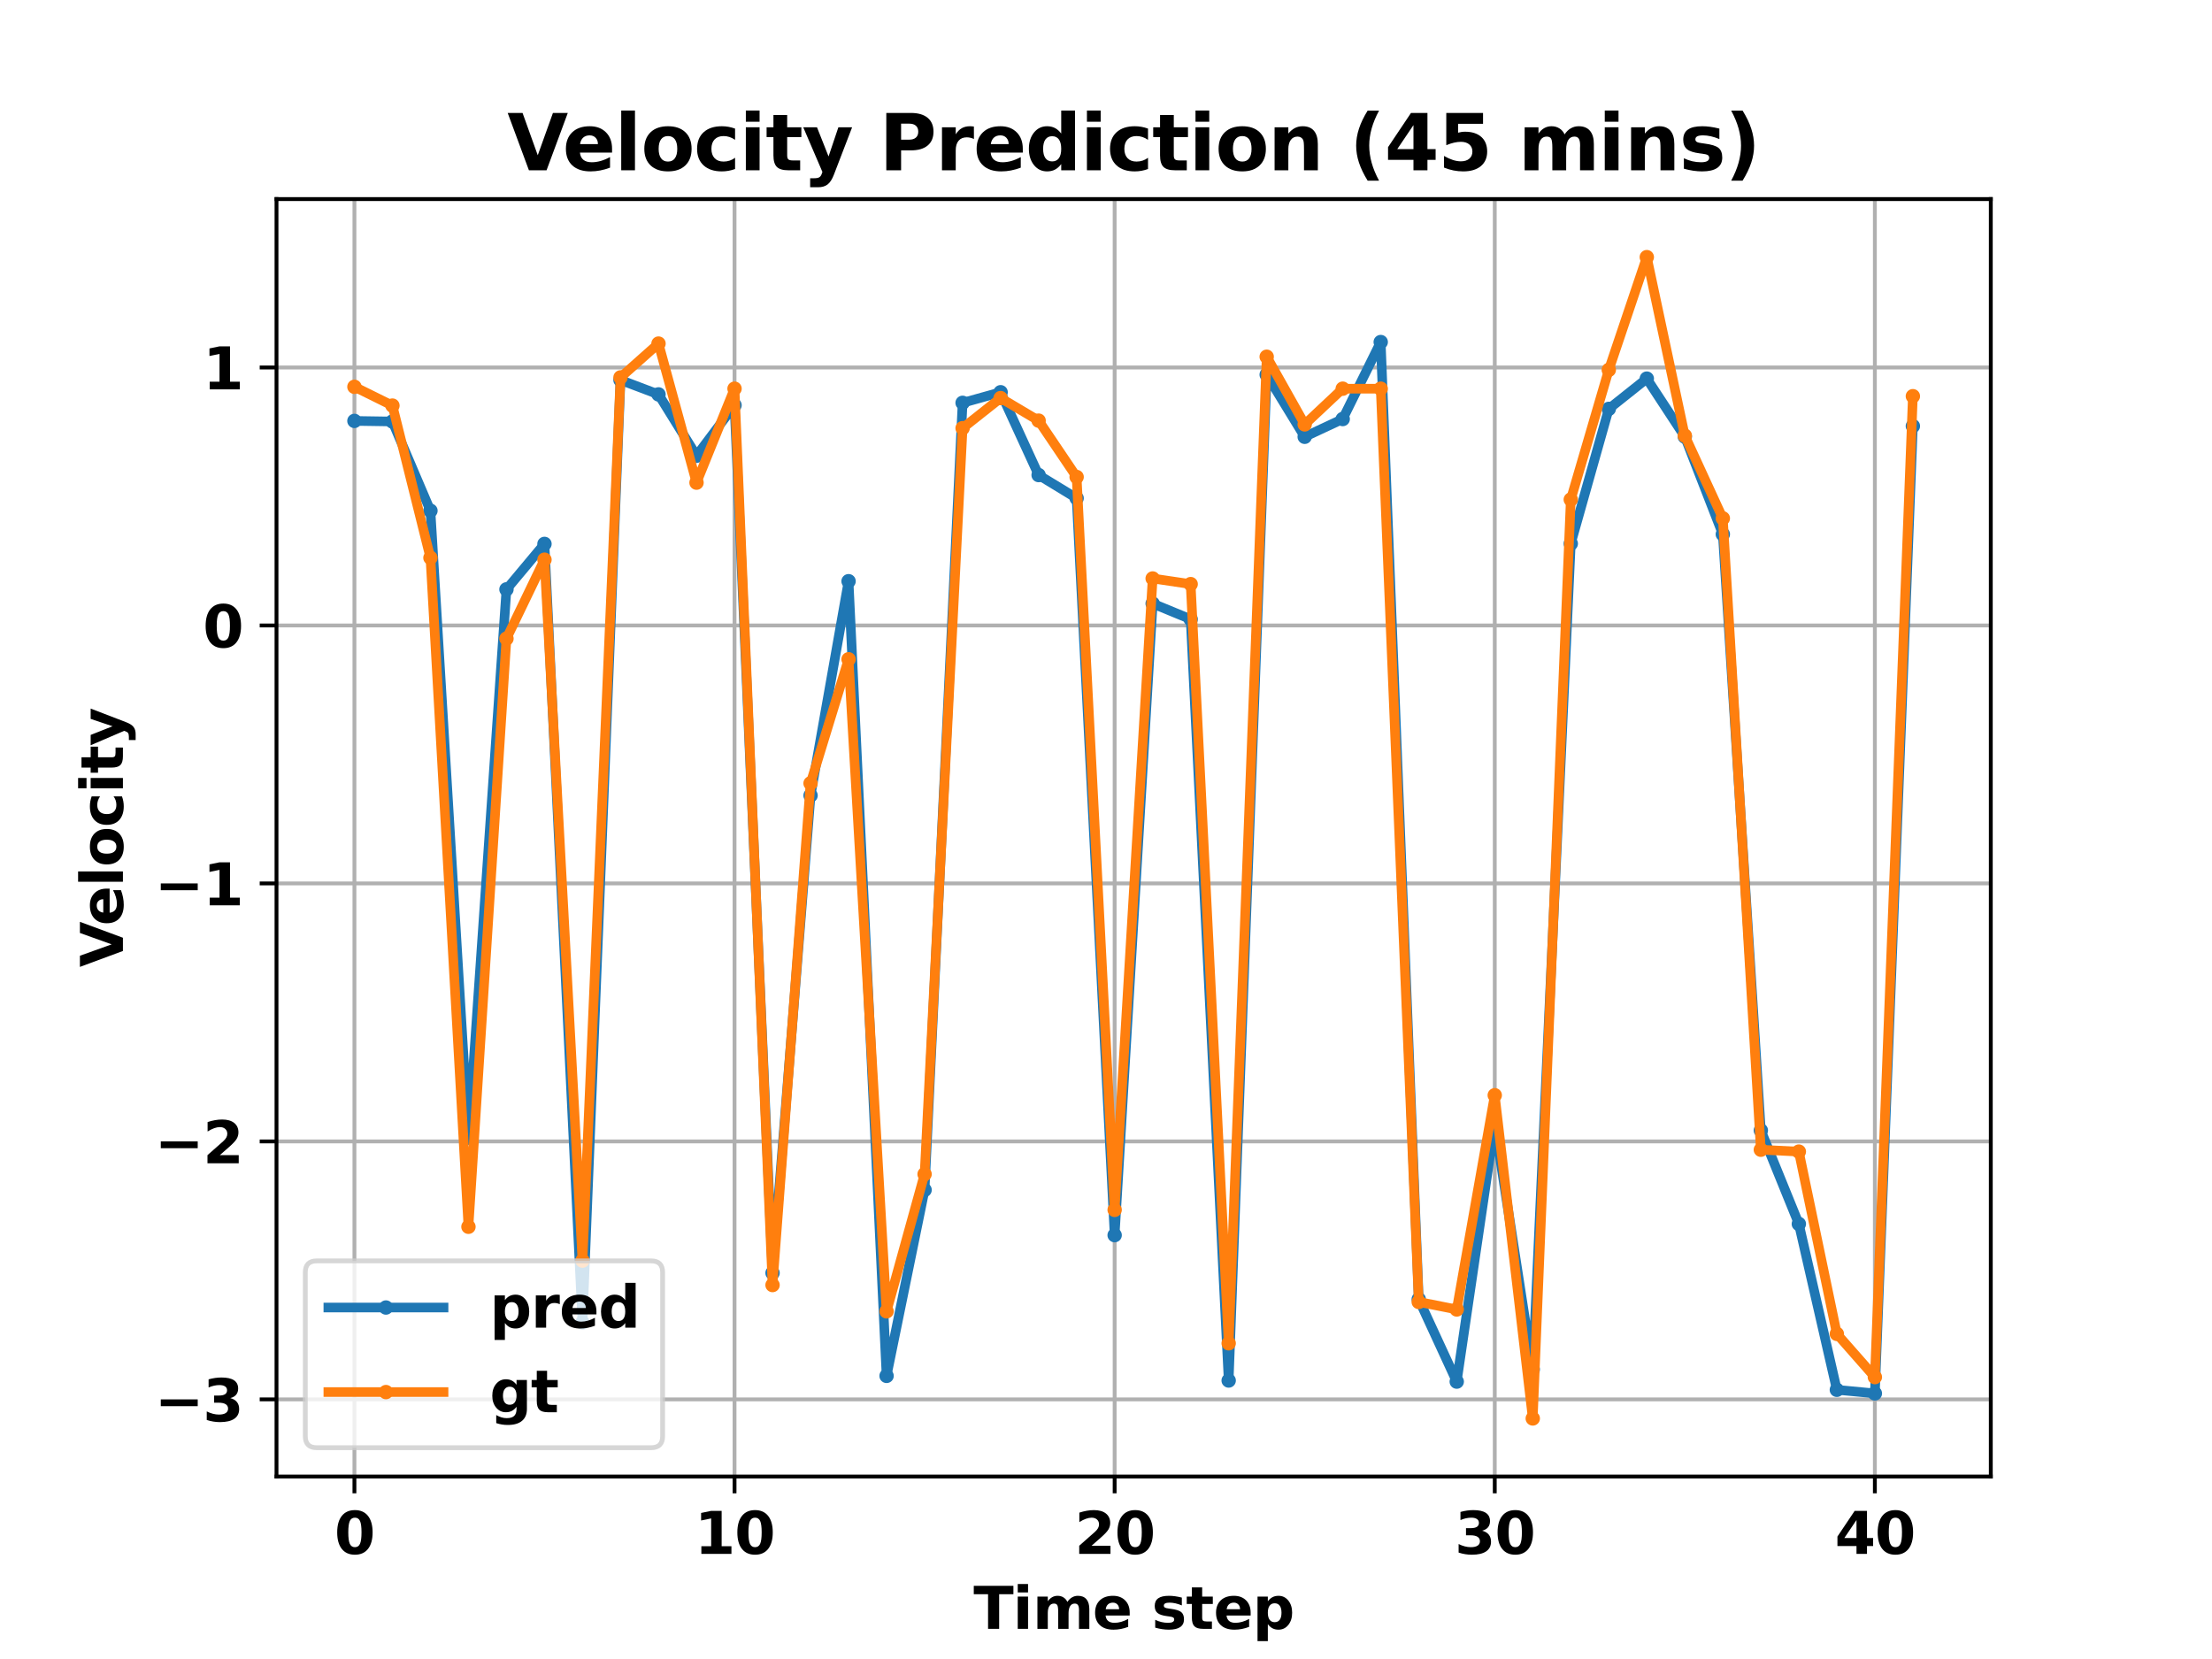 <?xml version="1.0" encoding="utf-8" standalone="no"?>
<!DOCTYPE svg PUBLIC "-//W3C//DTD SVG 1.1//EN"
  "http://www.w3.org/Graphics/SVG/1.1/DTD/svg11.dtd">
<svg xmlns:xlink="http://www.w3.org/1999/xlink" width="460.8pt" height="345.6pt" viewBox="0 0 460.8 345.6" xmlns="http://www.w3.org/2000/svg" version="1.1">
 <defs>
  <style type="text/css">*{stroke-linejoin: round; stroke-linecap: butt}</style>
 </defs>
 <g id="figure_1">
  <g id="patch_1">
   <path d="M 0 345.6 
L 460.8 345.6 
L 460.8 0 
L 0 0 
z
" style="fill: #ffffff"/>
  </g>
  <g id="axes_1">
   <g id="patch_2">
    <path d="M 57.6 307.584 
L 414.72 307.584 
L 414.72 41.472 
L 57.6 41.472 
z
" style="fill: #ffffff"/>
   </g>
   <g id="matplotlib.axis_1">
    <g id="xtick_1">
     <g id="line2d_1">
      <path d="M 73.833 307.584 
L 73.833 41.472 
" clip-path="url(#p8aa0b5c4ce)" style="fill: none; stroke: #b0b0b0; stroke-width: 0.8; stroke-linecap: square"/>
     </g>
     <g id="line2d_2">
      <defs>
       <path id="m6b1574dd59" d="M 0 0 
L 0 3.5 
" style="stroke: #000000; stroke-width: 0.8"/>
      </defs>
      <g>
       <use xlink:href="#m6b1574dd59" x="73.833" y="307.584" style="stroke: #000000; stroke-width: 0.8"/>
      </g>
     </g>
     <g id="text_1">
      <!-- 0 -->
      <g transform="translate(69.658 323.702) scale(0.12 -0.12)">
       <defs>
        <path id="DejaVuSans-Bold-30" d="M 2944 2338 
Q 2944 3213 2780 3570 
Q 2616 3928 2228 3928 
Q 1841 3928 1675 3570 
Q 1509 3213 1509 2338 
Q 1509 1453 1675 1090 
Q 1841 728 2228 728 
Q 2613 728 2778 1090 
Q 2944 1453 2944 2338 
z
M 4147 2328 
Q 4147 1169 3647 539 
Q 3147 -91 2228 -91 
Q 1306 -91 806 539 
Q 306 1169 306 2328 
Q 306 3491 806 4120 
Q 1306 4750 2228 4750 
Q 3147 4750 3647 4120 
Q 4147 3491 4147 2328 
z
" transform="scale(0.016)"/>
       </defs>
       <use xlink:href="#DejaVuSans-Bold-30"/>
      </g>
     </g>
    </g>
    <g id="xtick_2">
     <g id="line2d_3">
      <path d="M 153.017 307.584 
L 153.017 41.472 
" clip-path="url(#p8aa0b5c4ce)" style="fill: none; stroke: #b0b0b0; stroke-width: 0.8; stroke-linecap: square"/>
     </g>
     <g id="line2d_4">
      <g>
       <use xlink:href="#m6b1574dd59" x="153.017" y="307.584" style="stroke: #000000; stroke-width: 0.8"/>
      </g>
     </g>
     <g id="text_2">
      <!-- 10 -->
      <g transform="translate(144.667 323.702) scale(0.12 -0.12)">
       <defs>
        <path id="DejaVuSans-Bold-31" d="M 750 831 
L 1813 831 
L 1813 3847 
L 722 3622 
L 722 4441 
L 1806 4666 
L 2950 4666 
L 2950 831 
L 4013 831 
L 4013 0 
L 750 0 
L 750 831 
z
" transform="scale(0.016)"/>
       </defs>
       <use xlink:href="#DejaVuSans-Bold-31"/>
       <use xlink:href="#DejaVuSans-Bold-30" x="69.58"/>
      </g>
     </g>
    </g>
    <g id="xtick_3">
     <g id="line2d_5">
      <path d="M 232.201 307.584 
L 232.201 41.472 
" clip-path="url(#p8aa0b5c4ce)" style="fill: none; stroke: #b0b0b0; stroke-width: 0.8; stroke-linecap: square"/>
     </g>
     <g id="line2d_6">
      <g>
       <use xlink:href="#m6b1574dd59" x="232.201" y="307.584" style="stroke: #000000; stroke-width: 0.8"/>
      </g>
     </g>
     <g id="text_3">
      <!-- 20 -->
      <g transform="translate(223.851 323.702) scale(0.12 -0.12)">
       <defs>
        <path id="DejaVuSans-Bold-32" d="M 1844 884 
L 3897 884 
L 3897 0 
L 506 0 
L 506 884 
L 2209 2388 
Q 2438 2594 2547 2791 
Q 2656 2988 2656 3200 
Q 2656 3528 2436 3728 
Q 2216 3928 1850 3928 
Q 1569 3928 1234 3808 
Q 900 3688 519 3450 
L 519 4475 
Q 925 4609 1322 4679 
Q 1719 4750 2100 4750 
Q 2938 4750 3402 4381 
Q 3866 4013 3866 3353 
Q 3866 2972 3669 2642 
Q 3472 2313 2841 1759 
L 1844 884 
z
" transform="scale(0.016)"/>
       </defs>
       <use xlink:href="#DejaVuSans-Bold-32"/>
       <use xlink:href="#DejaVuSans-Bold-30" x="69.58"/>
      </g>
     </g>
    </g>
    <g id="xtick_4">
     <g id="line2d_7">
      <path d="M 311.385 307.584 
L 311.385 41.472 
" clip-path="url(#p8aa0b5c4ce)" style="fill: none; stroke: #b0b0b0; stroke-width: 0.8; stroke-linecap: square"/>
     </g>
     <g id="line2d_8">
      <g>
       <use xlink:href="#m6b1574dd59" x="311.385" y="307.584" style="stroke: #000000; stroke-width: 0.8"/>
      </g>
     </g>
     <g id="text_4">
      <!-- 30 -->
      <g transform="translate(303.035 323.702) scale(0.12 -0.12)">
       <defs>
        <path id="DejaVuSans-Bold-33" d="M 2981 2516 
Q 3453 2394 3698 2092 
Q 3944 1791 3944 1325 
Q 3944 631 3412 270 
Q 2881 -91 1863 -91 
Q 1503 -91 1142 -33 
Q 781 25 428 141 
L 428 1069 
Q 766 900 1098 814 
Q 1431 728 1753 728 
Q 2231 728 2486 893 
Q 2741 1059 2741 1369 
Q 2741 1688 2480 1852 
Q 2219 2016 1709 2016 
L 1228 2016 
L 1228 2791 
L 1734 2791 
Q 2188 2791 2409 2933 
Q 2631 3075 2631 3366 
Q 2631 3634 2415 3781 
Q 2200 3928 1806 3928 
Q 1516 3928 1219 3862 
Q 922 3797 628 3669 
L 628 4550 
Q 984 4650 1334 4700 
Q 1684 4750 2022 4750 
Q 2931 4750 3382 4451 
Q 3834 4153 3834 3553 
Q 3834 3144 3618 2883 
Q 3403 2622 2981 2516 
z
" transform="scale(0.016)"/>
       </defs>
       <use xlink:href="#DejaVuSans-Bold-33"/>
       <use xlink:href="#DejaVuSans-Bold-30" x="69.58"/>
      </g>
     </g>
    </g>
    <g id="xtick_5">
     <g id="line2d_9">
      <path d="M 390.569 307.584 
L 390.569 41.472 
" clip-path="url(#p8aa0b5c4ce)" style="fill: none; stroke: #b0b0b0; stroke-width: 0.8; stroke-linecap: square"/>
     </g>
     <g id="line2d_10">
      <g>
       <use xlink:href="#m6b1574dd59" x="390.569" y="307.584" style="stroke: #000000; stroke-width: 0.8"/>
      </g>
     </g>
     <g id="text_5">
      <!-- 40 -->
      <g transform="translate(382.219 323.702) scale(0.12 -0.12)">
       <defs>
        <path id="DejaVuSans-Bold-34" d="M 2356 3675 
L 1038 1722 
L 2356 1722 
L 2356 3675 
z
M 2156 4666 
L 3494 4666 
L 3494 1722 
L 4159 1722 
L 4159 850 
L 3494 850 
L 3494 0 
L 2356 0 
L 2356 850 
L 288 850 
L 288 1881 
L 2156 4666 
z
" transform="scale(0.016)"/>
       </defs>
       <use xlink:href="#DejaVuSans-Bold-34"/>
       <use xlink:href="#DejaVuSans-Bold-30" x="69.58"/>
      </g>
     </g>
    </g>
    <g id="text_6">
     <!-- Time step -->
     <g transform="translate(202.796 339.316) scale(0.12 -0.12)">
      <defs>
       <path id="DejaVuSans-Bold-54" d="M 31 4666 
L 4331 4666 
L 4331 3756 
L 2784 3756 
L 2784 0 
L 1581 0 
L 1581 3756 
L 31 3756 
L 31 4666 
z
" transform="scale(0.016)"/>
       <path id="DejaVuSans-Bold-69" d="M 538 3500 
L 1656 3500 
L 1656 0 
L 538 0 
L 538 3500 
z
M 538 4863 
L 1656 4863 
L 1656 3950 
L 538 3950 
L 538 4863 
z
" transform="scale(0.016)"/>
       <path id="DejaVuSans-Bold-6d" d="M 3781 2919 
Q 3994 3244 4286 3414 
Q 4578 3584 4928 3584 
Q 5531 3584 5847 3212 
Q 6163 2841 6163 2131 
L 6163 0 
L 5038 0 
L 5038 1825 
Q 5041 1866 5042 1909 
Q 5044 1953 5044 2034 
Q 5044 2406 4934 2573 
Q 4825 2741 4581 2741 
Q 4263 2741 4089 2478 
Q 3916 2216 3909 1719 
L 3909 0 
L 2784 0 
L 2784 1825 
Q 2784 2406 2684 2573 
Q 2584 2741 2328 2741 
Q 2006 2741 1831 2477 
Q 1656 2213 1656 1722 
L 1656 0 
L 531 0 
L 531 3500 
L 1656 3500 
L 1656 2988 
Q 1863 3284 2130 3434 
Q 2397 3584 2719 3584 
Q 3081 3584 3359 3409 
Q 3638 3234 3781 2919 
z
" transform="scale(0.016)"/>
       <path id="DejaVuSans-Bold-65" d="M 4031 1759 
L 4031 1441 
L 1416 1441 
Q 1456 1047 1700 850 
Q 1944 653 2381 653 
Q 2734 653 3104 758 
Q 3475 863 3866 1075 
L 3866 213 
Q 3469 63 3072 -14 
Q 2675 -91 2278 -91 
Q 1328 -91 801 392 
Q 275 875 275 1747 
Q 275 2603 792 3093 
Q 1309 3584 2216 3584 
Q 3041 3584 3536 3087 
Q 4031 2591 4031 1759 
z
M 2881 2131 
Q 2881 2450 2695 2645 
Q 2509 2841 2209 2841 
Q 1884 2841 1681 2658 
Q 1478 2475 1428 2131 
L 2881 2131 
z
" transform="scale(0.016)"/>
       <path id="DejaVuSans-Bold-20" transform="scale(0.016)"/>
       <path id="DejaVuSans-Bold-73" d="M 3272 3391 
L 3272 2541 
Q 2913 2691 2578 2766 
Q 2244 2841 1947 2841 
Q 1628 2841 1473 2761 
Q 1319 2681 1319 2516 
Q 1319 2381 1436 2309 
Q 1553 2238 1856 2203 
L 2053 2175 
Q 2913 2066 3209 1816 
Q 3506 1566 3506 1031 
Q 3506 472 3093 190 
Q 2681 -91 1863 -91 
Q 1516 -91 1145 -36 
Q 775 19 384 128 
L 384 978 
Q 719 816 1070 734 
Q 1422 653 1784 653 
Q 2113 653 2278 743 
Q 2444 834 2444 1013 
Q 2444 1163 2330 1236 
Q 2216 1309 1875 1350 
L 1678 1375 
Q 931 1469 631 1722 
Q 331 1975 331 2491 
Q 331 3047 712 3315 
Q 1094 3584 1881 3584 
Q 2191 3584 2531 3537 
Q 2872 3491 3272 3391 
z
" transform="scale(0.016)"/>
       <path id="DejaVuSans-Bold-74" d="M 1759 4494 
L 1759 3500 
L 2913 3500 
L 2913 2700 
L 1759 2700 
L 1759 1216 
Q 1759 972 1856 886 
Q 1953 800 2241 800 
L 2816 800 
L 2816 0 
L 1856 0 
Q 1194 0 917 276 
Q 641 553 641 1216 
L 641 2700 
L 84 2700 
L 84 3500 
L 641 3500 
L 641 4494 
L 1759 4494 
z
" transform="scale(0.016)"/>
       <path id="DejaVuSans-Bold-70" d="M 1656 506 
L 1656 -1331 
L 538 -1331 
L 538 3500 
L 1656 3500 
L 1656 2988 
Q 1888 3294 2169 3439 
Q 2450 3584 2816 3584 
Q 3463 3584 3878 3070 
Q 4294 2556 4294 1747 
Q 4294 938 3878 423 
Q 3463 -91 2816 -91 
Q 2450 -91 2169 54 
Q 1888 200 1656 506 
z
M 2400 2772 
Q 2041 2772 1848 2508 
Q 1656 2244 1656 1747 
Q 1656 1250 1848 986 
Q 2041 722 2400 722 
Q 2759 722 2948 984 
Q 3138 1247 3138 1747 
Q 3138 2247 2948 2509 
Q 2759 2772 2400 2772 
z
" transform="scale(0.016)"/>
      </defs>
      <use xlink:href="#DejaVuSans-Bold-54"/>
      <use xlink:href="#DejaVuSans-Bold-69" x="68.213"/>
      <use xlink:href="#DejaVuSans-Bold-6d" x="102.49"/>
      <use xlink:href="#DejaVuSans-Bold-65" x="206.689"/>
      <use xlink:href="#DejaVuSans-Bold-20" x="274.512"/>
      <use xlink:href="#DejaVuSans-Bold-73" x="309.326"/>
      <use xlink:href="#DejaVuSans-Bold-74" x="368.848"/>
      <use xlink:href="#DejaVuSans-Bold-65" x="416.65"/>
      <use xlink:href="#DejaVuSans-Bold-70" x="484.473"/>
     </g>
    </g>
   </g>
   <g id="matplotlib.axis_2">
    <g id="ytick_1">
     <g id="line2d_11">
      <path d="M 57.6 291.519 
L 414.72 291.519 
" clip-path="url(#p8aa0b5c4ce)" style="fill: none; stroke: #b0b0b0; stroke-width: 0.8; stroke-linecap: square"/>
     </g>
     <g id="line2d_12">
      <defs>
       <path id="m1be06ff80e" d="M 0 0 
L -3.5 0 
" style="stroke: #000000; stroke-width: 0.8"/>
      </defs>
      <g>
       <use xlink:href="#m1be06ff80e" x="57.6" y="291.519" style="stroke: #000000; stroke-width: 0.8"/>
      </g>
     </g>
     <g id="text_7">
      <!-- −3 -->
      <g transform="translate(32.195 296.078) scale(0.12 -0.12)">
       <defs>
        <path id="DejaVuSans-Bold-2212" d="M 678 2375 
L 4684 2375 
L 4684 1638 
L 678 1638 
L 678 2375 
z
" transform="scale(0.016)"/>
       </defs>
       <use xlink:href="#DejaVuSans-Bold-2212"/>
       <use xlink:href="#DejaVuSans-Bold-33" x="83.789"/>
      </g>
     </g>
    </g>
    <g id="ytick_2">
     <g id="line2d_13">
      <path d="M 57.6 237.777 
L 414.72 237.777 
" clip-path="url(#p8aa0b5c4ce)" style="fill: none; stroke: #b0b0b0; stroke-width: 0.8; stroke-linecap: square"/>
     </g>
     <g id="line2d_14">
      <g>
       <use xlink:href="#m1be06ff80e" x="57.6" y="237.777" style="stroke: #000000; stroke-width: 0.8"/>
      </g>
     </g>
     <g id="text_8">
      <!-- −2 -->
      <g transform="translate(32.195 242.336) scale(0.12 -0.12)">
       <use xlink:href="#DejaVuSans-Bold-2212"/>
       <use xlink:href="#DejaVuSans-Bold-32" x="83.789"/>
      </g>
     </g>
    </g>
    <g id="ytick_3">
     <g id="line2d_15">
      <path d="M 57.6 184.036 
L 414.72 184.036 
" clip-path="url(#p8aa0b5c4ce)" style="fill: none; stroke: #b0b0b0; stroke-width: 0.8; stroke-linecap: square"/>
     </g>
     <g id="line2d_16">
      <g>
       <use xlink:href="#m1be06ff80e" x="57.6" y="184.036" style="stroke: #000000; stroke-width: 0.8"/>
      </g>
     </g>
     <g id="text_9">
      <!-- −1 -->
      <g transform="translate(32.195 188.595) scale(0.12 -0.12)">
       <use xlink:href="#DejaVuSans-Bold-2212"/>
       <use xlink:href="#DejaVuSans-Bold-31" x="83.789"/>
      </g>
     </g>
    </g>
    <g id="ytick_4">
     <g id="line2d_17">
      <path d="M 57.6 130.294 
L 414.72 130.294 
" clip-path="url(#p8aa0b5c4ce)" style="fill: none; stroke: #b0b0b0; stroke-width: 0.8; stroke-linecap: square"/>
     </g>
     <g id="line2d_18">
      <g>
       <use xlink:href="#m1be06ff80e" x="57.6" y="130.294" style="stroke: #000000; stroke-width: 0.8"/>
      </g>
     </g>
     <g id="text_10">
      <!-- 0 -->
      <g transform="translate(42.251 134.853) scale(0.12 -0.12)">
       <use xlink:href="#DejaVuSans-Bold-30"/>
      </g>
     </g>
    </g>
    <g id="ytick_5">
     <g id="line2d_19">
      <path d="M 57.6 76.553 
L 414.72 76.553 
" clip-path="url(#p8aa0b5c4ce)" style="fill: none; stroke: #b0b0b0; stroke-width: 0.8; stroke-linecap: square"/>
     </g>
     <g id="line2d_20">
      <g>
       <use xlink:href="#m1be06ff80e" x="57.6" y="76.553" style="stroke: #000000; stroke-width: 0.8"/>
      </g>
     </g>
     <g id="text_11">
      <!-- 1 -->
      <g transform="translate(42.251 81.112) scale(0.12 -0.12)">
       <use xlink:href="#DejaVuSans-Bold-31"/>
      </g>
     </g>
    </g>
    <g id="text_12">
     <!-- Velocity -->
     <g transform="translate(25.606 201.483) rotate(-90) scale(0.12 -0.12)">
      <defs>
       <path id="DejaVuSans-Bold-56" d="M 31 4666 
L 1241 4666 
L 2478 1222 
L 3713 4666 
L 4922 4666 
L 3194 0 
L 1759 0 
L 31 4666 
z
" transform="scale(0.016)"/>
       <path id="DejaVuSans-Bold-6c" d="M 538 4863 
L 1656 4863 
L 1656 0 
L 538 0 
L 538 4863 
z
" transform="scale(0.016)"/>
       <path id="DejaVuSans-Bold-6f" d="M 2203 2784 
Q 1831 2784 1636 2517 
Q 1441 2250 1441 1747 
Q 1441 1244 1636 976 
Q 1831 709 2203 709 
Q 2569 709 2762 976 
Q 2956 1244 2956 1747 
Q 2956 2250 2762 2517 
Q 2569 2784 2203 2784 
z
M 2203 3584 
Q 3106 3584 3614 3096 
Q 4122 2609 4122 1747 
Q 4122 884 3614 396 
Q 3106 -91 2203 -91 
Q 1297 -91 786 396 
Q 275 884 275 1747 
Q 275 2609 786 3096 
Q 1297 3584 2203 3584 
z
" transform="scale(0.016)"/>
       <path id="DejaVuSans-Bold-63" d="M 3366 3391 
L 3366 2478 
Q 3138 2634 2908 2709 
Q 2678 2784 2431 2784 
Q 1963 2784 1702 2511 
Q 1441 2238 1441 1747 
Q 1441 1256 1702 982 
Q 1963 709 2431 709 
Q 2694 709 2930 787 
Q 3166 866 3366 1019 
L 3366 103 
Q 3103 6 2833 -42 
Q 2563 -91 2291 -91 
Q 1344 -91 809 395 
Q 275 881 275 1747 
Q 275 2613 809 3098 
Q 1344 3584 2291 3584 
Q 2566 3584 2833 3536 
Q 3100 3488 3366 3391 
z
" transform="scale(0.016)"/>
       <path id="DejaVuSans-Bold-79" d="M 78 3500 
L 1197 3500 
L 2138 1125 
L 2938 3500 
L 4056 3500 
L 2584 -331 
Q 2363 -916 2067 -1148 
Q 1772 -1381 1288 -1381 
L 641 -1381 
L 641 -647 
L 991 -647 
Q 1275 -647 1404 -556 
Q 1534 -466 1606 -231 
L 1638 -134 
L 78 3500 
z
" transform="scale(0.016)"/>
      </defs>
      <use xlink:href="#DejaVuSans-Bold-56"/>
      <use xlink:href="#DejaVuSans-Bold-65" x="71.893"/>
      <use xlink:href="#DejaVuSans-Bold-6c" x="139.715"/>
      <use xlink:href="#DejaVuSans-Bold-6f" x="173.992"/>
      <use xlink:href="#DejaVuSans-Bold-63" x="242.693"/>
      <use xlink:href="#DejaVuSans-Bold-69" x="301.971"/>
      <use xlink:href="#DejaVuSans-Bold-74" x="336.248"/>
      <use xlink:href="#DejaVuSans-Bold-79" x="384.051"/>
     </g>
    </g>
   </g>
   <g id="line2d_21">
    <path d="M 73.833 87.684 
L 81.751 87.804 
L 89.67 106.395 
L 97.588 237.001 
L 105.506 122.775 
L 113.425 113.305 
L 121.343 275.488 
L 129.262 79.164 
L 137.18 82.163 
L 145.098 94.944 
L 153.017 84.411 
L 160.935 265.183 
L 168.854 165.71 
L 176.772 121.077 
L 184.69 286.622 
L 192.609 247.884 
L 200.527 83.919 
L 208.446 81.709 
L 216.364 98.962 
L 224.282 103.784 
L 232.201 257.306 
L 240.119 125.732 
L 248.038 128.997 
L 255.956 287.585 
L 263.874 78.047 
L 271.793 90.992 
L 279.711 87.292 
L 287.63 71.256 
L 295.548 270.648 
L 303.466 287.814 
L 311.385 234.036 
L 319.303 285.283 
L 327.222 113.25 
L 335.14 85.175 
L 343.058 78.873 
L 350.977 90.96 
L 358.895 111.296 
L 366.814 235.482 
L 374.732 254.968 
L 382.65 289.522 
L 390.569 290.272 
L 398.487 88.762 
" clip-path="url(#p8aa0b5c4ce)" style="fill: none; stroke: #1f77b4; stroke-width: 2; stroke-linecap: square"/>
    <defs>
     <path id="m1097745639" d="M 0 1 
C 0.265 1 0.52 0.895 0.707 0.707 
C 0.895 0.52 1 0.265 1 0 
C 1 -0.265 0.895 -0.52 0.707 -0.707 
C 0.52 -0.895 0.265 -1 0 -1 
C -0.265 -1 -0.52 -0.895 -0.707 -0.707 
C -0.895 -0.52 -1 -0.265 -1 0 
C -1 0.265 -0.895 0.52 -0.707 0.707 
C -0.52 0.895 -0.265 1 0 1 
z
" style="stroke: #1f77b4"/>
    </defs>
    <g clip-path="url(#p8aa0b5c4ce)">
     <use xlink:href="#m1097745639" x="73.833" y="87.684" style="fill: #1f77b4; stroke: #1f77b4"/>
     <use xlink:href="#m1097745639" x="81.751" y="87.804" style="fill: #1f77b4; stroke: #1f77b4"/>
     <use xlink:href="#m1097745639" x="89.67" y="106.395" style="fill: #1f77b4; stroke: #1f77b4"/>
     <use xlink:href="#m1097745639" x="97.588" y="237.001" style="fill: #1f77b4; stroke: #1f77b4"/>
     <use xlink:href="#m1097745639" x="105.506" y="122.775" style="fill: #1f77b4; stroke: #1f77b4"/>
     <use xlink:href="#m1097745639" x="113.425" y="113.305" style="fill: #1f77b4; stroke: #1f77b4"/>
     <use xlink:href="#m1097745639" x="121.343" y="275.488" style="fill: #1f77b4; stroke: #1f77b4"/>
     <use xlink:href="#m1097745639" x="129.262" y="79.164" style="fill: #1f77b4; stroke: #1f77b4"/>
     <use xlink:href="#m1097745639" x="137.18" y="82.163" style="fill: #1f77b4; stroke: #1f77b4"/>
     <use xlink:href="#m1097745639" x="145.098" y="94.944" style="fill: #1f77b4; stroke: #1f77b4"/>
     <use xlink:href="#m1097745639" x="153.017" y="84.411" style="fill: #1f77b4; stroke: #1f77b4"/>
     <use xlink:href="#m1097745639" x="160.935" y="265.183" style="fill: #1f77b4; stroke: #1f77b4"/>
     <use xlink:href="#m1097745639" x="168.854" y="165.71" style="fill: #1f77b4; stroke: #1f77b4"/>
     <use xlink:href="#m1097745639" x="176.772" y="121.077" style="fill: #1f77b4; stroke: #1f77b4"/>
     <use xlink:href="#m1097745639" x="184.69" y="286.622" style="fill: #1f77b4; stroke: #1f77b4"/>
     <use xlink:href="#m1097745639" x="192.609" y="247.884" style="fill: #1f77b4; stroke: #1f77b4"/>
     <use xlink:href="#m1097745639" x="200.527" y="83.919" style="fill: #1f77b4; stroke: #1f77b4"/>
     <use xlink:href="#m1097745639" x="208.446" y="81.709" style="fill: #1f77b4; stroke: #1f77b4"/>
     <use xlink:href="#m1097745639" x="216.364" y="98.962" style="fill: #1f77b4; stroke: #1f77b4"/>
     <use xlink:href="#m1097745639" x="224.282" y="103.784" style="fill: #1f77b4; stroke: #1f77b4"/>
     <use xlink:href="#m1097745639" x="232.201" y="257.306" style="fill: #1f77b4; stroke: #1f77b4"/>
     <use xlink:href="#m1097745639" x="240.119" y="125.732" style="fill: #1f77b4; stroke: #1f77b4"/>
     <use xlink:href="#m1097745639" x="248.038" y="128.997" style="fill: #1f77b4; stroke: #1f77b4"/>
     <use xlink:href="#m1097745639" x="255.956" y="287.585" style="fill: #1f77b4; stroke: #1f77b4"/>
     <use xlink:href="#m1097745639" x="263.874" y="78.047" style="fill: #1f77b4; stroke: #1f77b4"/>
     <use xlink:href="#m1097745639" x="271.793" y="90.992" style="fill: #1f77b4; stroke: #1f77b4"/>
     <use xlink:href="#m1097745639" x="279.711" y="87.292" style="fill: #1f77b4; stroke: #1f77b4"/>
     <use xlink:href="#m1097745639" x="287.63" y="71.256" style="fill: #1f77b4; stroke: #1f77b4"/>
     <use xlink:href="#m1097745639" x="295.548" y="270.648" style="fill: #1f77b4; stroke: #1f77b4"/>
     <use xlink:href="#m1097745639" x="303.466" y="287.814" style="fill: #1f77b4; stroke: #1f77b4"/>
     <use xlink:href="#m1097745639" x="311.385" y="234.036" style="fill: #1f77b4; stroke: #1f77b4"/>
     <use xlink:href="#m1097745639" x="319.303" y="285.283" style="fill: #1f77b4; stroke: #1f77b4"/>
     <use xlink:href="#m1097745639" x="327.222" y="113.25" style="fill: #1f77b4; stroke: #1f77b4"/>
     <use xlink:href="#m1097745639" x="335.14" y="85.175" style="fill: #1f77b4; stroke: #1f77b4"/>
     <use xlink:href="#m1097745639" x="343.058" y="78.873" style="fill: #1f77b4; stroke: #1f77b4"/>
     <use xlink:href="#m1097745639" x="350.977" y="90.96" style="fill: #1f77b4; stroke: #1f77b4"/>
     <use xlink:href="#m1097745639" x="358.895" y="111.296" style="fill: #1f77b4; stroke: #1f77b4"/>
     <use xlink:href="#m1097745639" x="366.814" y="235.482" style="fill: #1f77b4; stroke: #1f77b4"/>
     <use xlink:href="#m1097745639" x="374.732" y="254.968" style="fill: #1f77b4; stroke: #1f77b4"/>
     <use xlink:href="#m1097745639" x="382.65" y="289.522" style="fill: #1f77b4; stroke: #1f77b4"/>
     <use xlink:href="#m1097745639" x="390.569" y="290.272" style="fill: #1f77b4; stroke: #1f77b4"/>
     <use xlink:href="#m1097745639" x="398.487" y="88.762" style="fill: #1f77b4; stroke: #1f77b4"/>
    </g>
   </g>
   <g id="line2d_22">
    <path d="M 73.833 80.578 
L 81.751 84.493 
L 89.67 116.201 
L 97.588 255.559 
L 105.506 133.034 
L 113.425 116.592 
L 121.343 262.606 
L 129.262 78.621 
L 137.18 71.575 
L 145.098 100.543 
L 153.017 80.97 
L 160.935 267.695 
L 168.854 163.176 
L 176.772 137.34 
L 184.69 273.175 
L 192.609 244.599 
L 200.527 89.191 
L 208.446 82.927 
L 216.364 87.625 
L 224.282 99.368 
L 232.201 252.036 
L 240.119 120.507 
L 248.038 121.681 
L 255.956 279.83 
L 263.874 74.315 
L 271.793 88.408 
L 279.711 80.97 
L 287.63 80.97 
L 295.548 271.218 
L 303.466 272.784 
L 311.385 228.158 
L 319.303 295.488 
L 327.222 104.066 
L 335.14 77.055 
L 343.058 53.568 
L 350.977 90.756 
L 358.895 107.98 
L 366.814 239.51 
L 374.732 239.901 
L 382.65 277.872 
L 390.569 286.876 
L 398.487 82.536 
" clip-path="url(#p8aa0b5c4ce)" style="fill: none; stroke: #ff7f0e; stroke-width: 2; stroke-linecap: square"/>
    <defs>
     <path id="mf9d001127d" d="M 0 1 
C 0.265 1 0.52 0.895 0.707 0.707 
C 0.895 0.52 1 0.265 1 0 
C 1 -0.265 0.895 -0.52 0.707 -0.707 
C 0.52 -0.895 0.265 -1 0 -1 
C -0.265 -1 -0.52 -0.895 -0.707 -0.707 
C -0.895 -0.52 -1 -0.265 -1 0 
C -1 0.265 -0.895 0.52 -0.707 0.707 
C -0.52 0.895 -0.265 1 0 1 
z
" style="stroke: #ff7f0e"/>
    </defs>
    <g clip-path="url(#p8aa0b5c4ce)">
     <use xlink:href="#mf9d001127d" x="73.833" y="80.578" style="fill: #ff7f0e; stroke: #ff7f0e"/>
     <use xlink:href="#mf9d001127d" x="81.751" y="84.493" style="fill: #ff7f0e; stroke: #ff7f0e"/>
     <use xlink:href="#mf9d001127d" x="89.67" y="116.201" style="fill: #ff7f0e; stroke: #ff7f0e"/>
     <use xlink:href="#mf9d001127d" x="97.588" y="255.559" style="fill: #ff7f0e; stroke: #ff7f0e"/>
     <use xlink:href="#mf9d001127d" x="105.506" y="133.034" style="fill: #ff7f0e; stroke: #ff7f0e"/>
     <use xlink:href="#mf9d001127d" x="113.425" y="116.592" style="fill: #ff7f0e; stroke: #ff7f0e"/>
     <use xlink:href="#mf9d001127d" x="121.343" y="262.606" style="fill: #ff7f0e; stroke: #ff7f0e"/>
     <use xlink:href="#mf9d001127d" x="129.262" y="78.621" style="fill: #ff7f0e; stroke: #ff7f0e"/>
     <use xlink:href="#mf9d001127d" x="137.18" y="71.575" style="fill: #ff7f0e; stroke: #ff7f0e"/>
     <use xlink:href="#mf9d001127d" x="145.098" y="100.543" style="fill: #ff7f0e; stroke: #ff7f0e"/>
     <use xlink:href="#mf9d001127d" x="153.017" y="80.97" style="fill: #ff7f0e; stroke: #ff7f0e"/>
     <use xlink:href="#mf9d001127d" x="160.935" y="267.695" style="fill: #ff7f0e; stroke: #ff7f0e"/>
     <use xlink:href="#mf9d001127d" x="168.854" y="163.176" style="fill: #ff7f0e; stroke: #ff7f0e"/>
     <use xlink:href="#mf9d001127d" x="176.772" y="137.34" style="fill: #ff7f0e; stroke: #ff7f0e"/>
     <use xlink:href="#mf9d001127d" x="184.69" y="273.175" style="fill: #ff7f0e; stroke: #ff7f0e"/>
     <use xlink:href="#mf9d001127d" x="192.609" y="244.599" style="fill: #ff7f0e; stroke: #ff7f0e"/>
     <use xlink:href="#mf9d001127d" x="200.527" y="89.191" style="fill: #ff7f0e; stroke: #ff7f0e"/>
     <use xlink:href="#mf9d001127d" x="208.446" y="82.927" style="fill: #ff7f0e; stroke: #ff7f0e"/>
     <use xlink:href="#mf9d001127d" x="216.364" y="87.625" style="fill: #ff7f0e; stroke: #ff7f0e"/>
     <use xlink:href="#mf9d001127d" x="224.282" y="99.368" style="fill: #ff7f0e; stroke: #ff7f0e"/>
     <use xlink:href="#mf9d001127d" x="232.201" y="252.036" style="fill: #ff7f0e; stroke: #ff7f0e"/>
     <use xlink:href="#mf9d001127d" x="240.119" y="120.507" style="fill: #ff7f0e; stroke: #ff7f0e"/>
     <use xlink:href="#mf9d001127d" x="248.038" y="121.681" style="fill: #ff7f0e; stroke: #ff7f0e"/>
     <use xlink:href="#mf9d001127d" x="255.956" y="279.83" style="fill: #ff7f0e; stroke: #ff7f0e"/>
     <use xlink:href="#mf9d001127d" x="263.874" y="74.315" style="fill: #ff7f0e; stroke: #ff7f0e"/>
     <use xlink:href="#mf9d001127d" x="271.793" y="88.408" style="fill: #ff7f0e; stroke: #ff7f0e"/>
     <use xlink:href="#mf9d001127d" x="279.711" y="80.97" style="fill: #ff7f0e; stroke: #ff7f0e"/>
     <use xlink:href="#mf9d001127d" x="287.63" y="80.97" style="fill: #ff7f0e; stroke: #ff7f0e"/>
     <use xlink:href="#mf9d001127d" x="295.548" y="271.218" style="fill: #ff7f0e; stroke: #ff7f0e"/>
     <use xlink:href="#mf9d001127d" x="303.466" y="272.784" style="fill: #ff7f0e; stroke: #ff7f0e"/>
     <use xlink:href="#mf9d001127d" x="311.385" y="228.158" style="fill: #ff7f0e; stroke: #ff7f0e"/>
     <use xlink:href="#mf9d001127d" x="319.303" y="295.488" style="fill: #ff7f0e; stroke: #ff7f0e"/>
     <use xlink:href="#mf9d001127d" x="327.222" y="104.066" style="fill: #ff7f0e; stroke: #ff7f0e"/>
     <use xlink:href="#mf9d001127d" x="335.14" y="77.055" style="fill: #ff7f0e; stroke: #ff7f0e"/>
     <use xlink:href="#mf9d001127d" x="343.058" y="53.568" style="fill: #ff7f0e; stroke: #ff7f0e"/>
     <use xlink:href="#mf9d001127d" x="350.977" y="90.756" style="fill: #ff7f0e; stroke: #ff7f0e"/>
     <use xlink:href="#mf9d001127d" x="358.895" y="107.98" style="fill: #ff7f0e; stroke: #ff7f0e"/>
     <use xlink:href="#mf9d001127d" x="366.814" y="239.51" style="fill: #ff7f0e; stroke: #ff7f0e"/>
     <use xlink:href="#mf9d001127d" x="374.732" y="239.901" style="fill: #ff7f0e; stroke: #ff7f0e"/>
     <use xlink:href="#mf9d001127d" x="382.65" y="277.872" style="fill: #ff7f0e; stroke: #ff7f0e"/>
     <use xlink:href="#mf9d001127d" x="390.569" y="286.876" style="fill: #ff7f0e; stroke: #ff7f0e"/>
     <use xlink:href="#mf9d001127d" x="398.487" y="82.536" style="fill: #ff7f0e; stroke: #ff7f0e"/>
    </g>
   </g>
   <g id="patch_3">
    <path d="M 57.6 307.584 
L 57.6 41.472 
" style="fill: none; stroke: #000000; stroke-width: 0.8; stroke-linejoin: miter; stroke-linecap: square"/>
   </g>
   <g id="patch_4">
    <path d="M 414.72 307.584 
L 414.72 41.472 
" style="fill: none; stroke: #000000; stroke-width: 0.8; stroke-linejoin: miter; stroke-linecap: square"/>
   </g>
   <g id="patch_5">
    <path d="M 57.6 307.584 
L 414.72 307.584 
" style="fill: none; stroke: #000000; stroke-width: 0.8; stroke-linejoin: miter; stroke-linecap: square"/>
   </g>
   <g id="patch_6">
    <path d="M 57.6 41.472 
L 414.72 41.472 
" style="fill: none; stroke: #000000; stroke-width: 0.8; stroke-linejoin: miter; stroke-linecap: square"/>
   </g>
   <g id="text_13">
    <!-- Velocity Prediction (45 mins) -->
    <g transform="translate(105.681 35.472) scale(0.16 -0.16)">
     <defs>
      <path id="DejaVuSans-Bold-50" d="M 588 4666 
L 2584 4666 
Q 3475 4666 3951 4270 
Q 4428 3875 4428 3144 
Q 4428 2409 3951 2014 
Q 3475 1619 2584 1619 
L 1791 1619 
L 1791 0 
L 588 0 
L 588 4666 
z
M 1791 3794 
L 1791 2491 
L 2456 2491 
Q 2806 2491 2997 2661 
Q 3188 2831 3188 3144 
Q 3188 3456 2997 3625 
Q 2806 3794 2456 3794 
L 1791 3794 
z
" transform="scale(0.016)"/>
      <path id="DejaVuSans-Bold-72" d="M 3138 2547 
Q 2991 2616 2845 2648 
Q 2700 2681 2553 2681 
Q 2122 2681 1889 2404 
Q 1656 2128 1656 1613 
L 1656 0 
L 538 0 
L 538 3500 
L 1656 3500 
L 1656 2925 
Q 1872 3269 2151 3426 
Q 2431 3584 2822 3584 
Q 2878 3584 2943 3579 
Q 3009 3575 3134 3559 
L 3138 2547 
z
" transform="scale(0.016)"/>
      <path id="DejaVuSans-Bold-64" d="M 2919 2988 
L 2919 4863 
L 4044 4863 
L 4044 0 
L 2919 0 
L 2919 506 
Q 2688 197 2409 53 
Q 2131 -91 1766 -91 
Q 1119 -91 703 423 
Q 288 938 288 1747 
Q 288 2556 703 3070 
Q 1119 3584 1766 3584 
Q 2128 3584 2408 3439 
Q 2688 3294 2919 2988 
z
M 2181 722 
Q 2541 722 2730 984 
Q 2919 1247 2919 1747 
Q 2919 2247 2730 2509 
Q 2541 2772 2181 2772 
Q 1825 2772 1636 2509 
Q 1447 2247 1447 1747 
Q 1447 1247 1636 984 
Q 1825 722 2181 722 
z
" transform="scale(0.016)"/>
      <path id="DejaVuSans-Bold-6e" d="M 4056 2131 
L 4056 0 
L 2931 0 
L 2931 347 
L 2931 1631 
Q 2931 2084 2911 2256 
Q 2891 2428 2841 2509 
Q 2775 2619 2662 2680 
Q 2550 2741 2406 2741 
Q 2056 2741 1856 2470 
Q 1656 2200 1656 1722 
L 1656 0 
L 538 0 
L 538 3500 
L 1656 3500 
L 1656 2988 
Q 1909 3294 2193 3439 
Q 2478 3584 2822 3584 
Q 3428 3584 3742 3212 
Q 4056 2841 4056 2131 
z
" transform="scale(0.016)"/>
      <path id="DejaVuSans-Bold-28" d="M 2413 -844 
L 1484 -844 
Q 1006 -72 778 623 
Q 550 1319 550 2003 
Q 550 2688 779 3389 
Q 1009 4091 1484 4856 
L 2413 4856 
Q 2013 4116 1813 3408 
Q 1613 2700 1613 2009 
Q 1613 1319 1811 609 
Q 2009 -100 2413 -844 
z
" transform="scale(0.016)"/>
      <path id="DejaVuSans-Bold-35" d="M 678 4666 
L 3669 4666 
L 3669 3781 
L 1638 3781 
L 1638 3059 
Q 1775 3097 1914 3117 
Q 2053 3138 2203 3138 
Q 3056 3138 3531 2711 
Q 4006 2284 4006 1522 
Q 4006 766 3489 337 
Q 2972 -91 2053 -91 
Q 1656 -91 1267 -14 
Q 878 63 494 219 
L 494 1166 
Q 875 947 1217 837 
Q 1559 728 1863 728 
Q 2300 728 2551 942 
Q 2803 1156 2803 1522 
Q 2803 1891 2551 2103 
Q 2300 2316 1863 2316 
Q 1603 2316 1309 2248 
Q 1016 2181 678 2041 
L 678 4666 
z
" transform="scale(0.016)"/>
      <path id="DejaVuSans-Bold-29" d="M 513 -844 
Q 913 -100 1113 609 
Q 1313 1319 1313 2009 
Q 1313 2700 1113 3408 
Q 913 4116 513 4856 
L 1441 4856 
Q 1916 4091 2145 3389 
Q 2375 2688 2375 2003 
Q 2375 1319 2147 623 
Q 1919 -72 1441 -844 
L 513 -844 
z
" transform="scale(0.016)"/>
     </defs>
     <use xlink:href="#DejaVuSans-Bold-56"/>
     <use xlink:href="#DejaVuSans-Bold-65" x="71.893"/>
     <use xlink:href="#DejaVuSans-Bold-6c" x="139.715"/>
     <use xlink:href="#DejaVuSans-Bold-6f" x="173.992"/>
     <use xlink:href="#DejaVuSans-Bold-63" x="242.693"/>
     <use xlink:href="#DejaVuSans-Bold-69" x="301.971"/>
     <use xlink:href="#DejaVuSans-Bold-74" x="336.248"/>
     <use xlink:href="#DejaVuSans-Bold-79" x="384.051"/>
     <use xlink:href="#DejaVuSans-Bold-20" x="449.236"/>
     <use xlink:href="#DejaVuSans-Bold-50" x="484.051"/>
     <use xlink:href="#DejaVuSans-Bold-72" x="557.342"/>
     <use xlink:href="#DejaVuSans-Bold-65" x="606.658"/>
     <use xlink:href="#DejaVuSans-Bold-64" x="674.48"/>
     <use xlink:href="#DejaVuSans-Bold-69" x="746.062"/>
     <use xlink:href="#DejaVuSans-Bold-63" x="780.34"/>
     <use xlink:href="#DejaVuSans-Bold-74" x="839.617"/>
     <use xlink:href="#DejaVuSans-Bold-69" x="887.42"/>
     <use xlink:href="#DejaVuSans-Bold-6f" x="921.697"/>
     <use xlink:href="#DejaVuSans-Bold-6e" x="990.398"/>
     <use xlink:href="#DejaVuSans-Bold-20" x="1061.59"/>
     <use xlink:href="#DejaVuSans-Bold-28" x="1096.404"/>
     <use xlink:href="#DejaVuSans-Bold-34" x="1142.107"/>
     <use xlink:href="#DejaVuSans-Bold-35" x="1211.688"/>
     <use xlink:href="#DejaVuSans-Bold-20" x="1281.268"/>
     <use xlink:href="#DejaVuSans-Bold-6d" x="1316.082"/>
     <use xlink:href="#DejaVuSans-Bold-69" x="1420.281"/>
     <use xlink:href="#DejaVuSans-Bold-6e" x="1454.559"/>
     <use xlink:href="#DejaVuSans-Bold-73" x="1525.75"/>
     <use xlink:href="#DejaVuSans-Bold-29" x="1585.271"/>
    </g>
   </g>
   <g id="legend_1">
    <g id="patch_7">
     <path d="M 66 301.584 
L 135.636 301.584 
Q 138.036 301.584 138.036 299.184 
L 138.036 265.063 
Q 138.036 262.663 135.636 262.663 
L 66 262.663 
Q 63.6 262.663 63.6 265.063 
L 63.6 299.184 
Q 63.6 301.584 66 301.584 
z
" style="fill: #ffffff; opacity: 0.8; stroke: #cccccc; stroke-linejoin: miter"/>
    </g>
    <g id="line2d_23">
     <path d="M 68.4 272.381 
L 80.4 272.381 
L 92.4 272.381 
" style="fill: none; stroke: #1f77b4; stroke-width: 2; stroke-linecap: square"/>
     <g>
      <use xlink:href="#m1097745639" x="80.4" y="272.381" style="fill: #1f77b4; stroke: #1f77b4"/>
     </g>
    </g>
    <g id="text_14">
     <!-- pred -->
     <g transform="translate(102 276.581) scale(0.12 -0.12)">
      <use xlink:href="#DejaVuSans-Bold-70"/>
      <use xlink:href="#DejaVuSans-Bold-72" x="71.582"/>
      <use xlink:href="#DejaVuSans-Bold-65" x="120.898"/>
      <use xlink:href="#DejaVuSans-Bold-64" x="188.721"/>
     </g>
    </g>
    <g id="line2d_24">
     <path d="M 68.4 289.995 
L 80.4 289.995 
L 92.4 289.995 
" style="fill: none; stroke: #ff7f0e; stroke-width: 2; stroke-linecap: square"/>
     <g>
      <use xlink:href="#mf9d001127d" x="80.4" y="289.995" style="fill: #ff7f0e; stroke: #ff7f0e"/>
     </g>
    </g>
    <g id="text_15">
     <!-- gt -->
     <g transform="translate(102 294.195) scale(0.12 -0.12)">
      <defs>
       <path id="DejaVuSans-Bold-67" d="M 2919 594 
Q 2688 288 2409 144 
Q 2131 0 1766 0 
Q 1125 0 706 504 
Q 288 1009 288 1791 
Q 288 2575 706 3076 
Q 1125 3578 1766 3578 
Q 2131 3578 2409 3434 
Q 2688 3291 2919 2981 
L 2919 3500 
L 4044 3500 
L 4044 353 
Q 4044 -491 3511 -936 
Q 2978 -1381 1966 -1381 
Q 1638 -1381 1331 -1331 
Q 1025 -1281 716 -1178 
L 716 -306 
Q 1009 -475 1290 -558 
Q 1572 -641 1856 -641 
Q 2406 -641 2662 -400 
Q 2919 -159 2919 353 
L 2919 594 
z
M 2181 2772 
Q 1834 2772 1640 2515 
Q 1447 2259 1447 1791 
Q 1447 1309 1634 1061 
Q 1822 813 2181 813 
Q 2531 813 2725 1069 
Q 2919 1325 2919 1791 
Q 2919 2259 2725 2515 
Q 2531 2772 2181 2772 
z
" transform="scale(0.016)"/>
      </defs>
      <use xlink:href="#DejaVuSans-Bold-67"/>
      <use xlink:href="#DejaVuSans-Bold-74" x="71.582"/>
     </g>
    </g>
   </g>
  </g>
 </g>
 <defs>
  <clipPath id="p8aa0b5c4ce">
   <rect x="57.6" y="41.472" width="357.12" height="266.112"/>
  </clipPath>
 </defs>
</svg>

